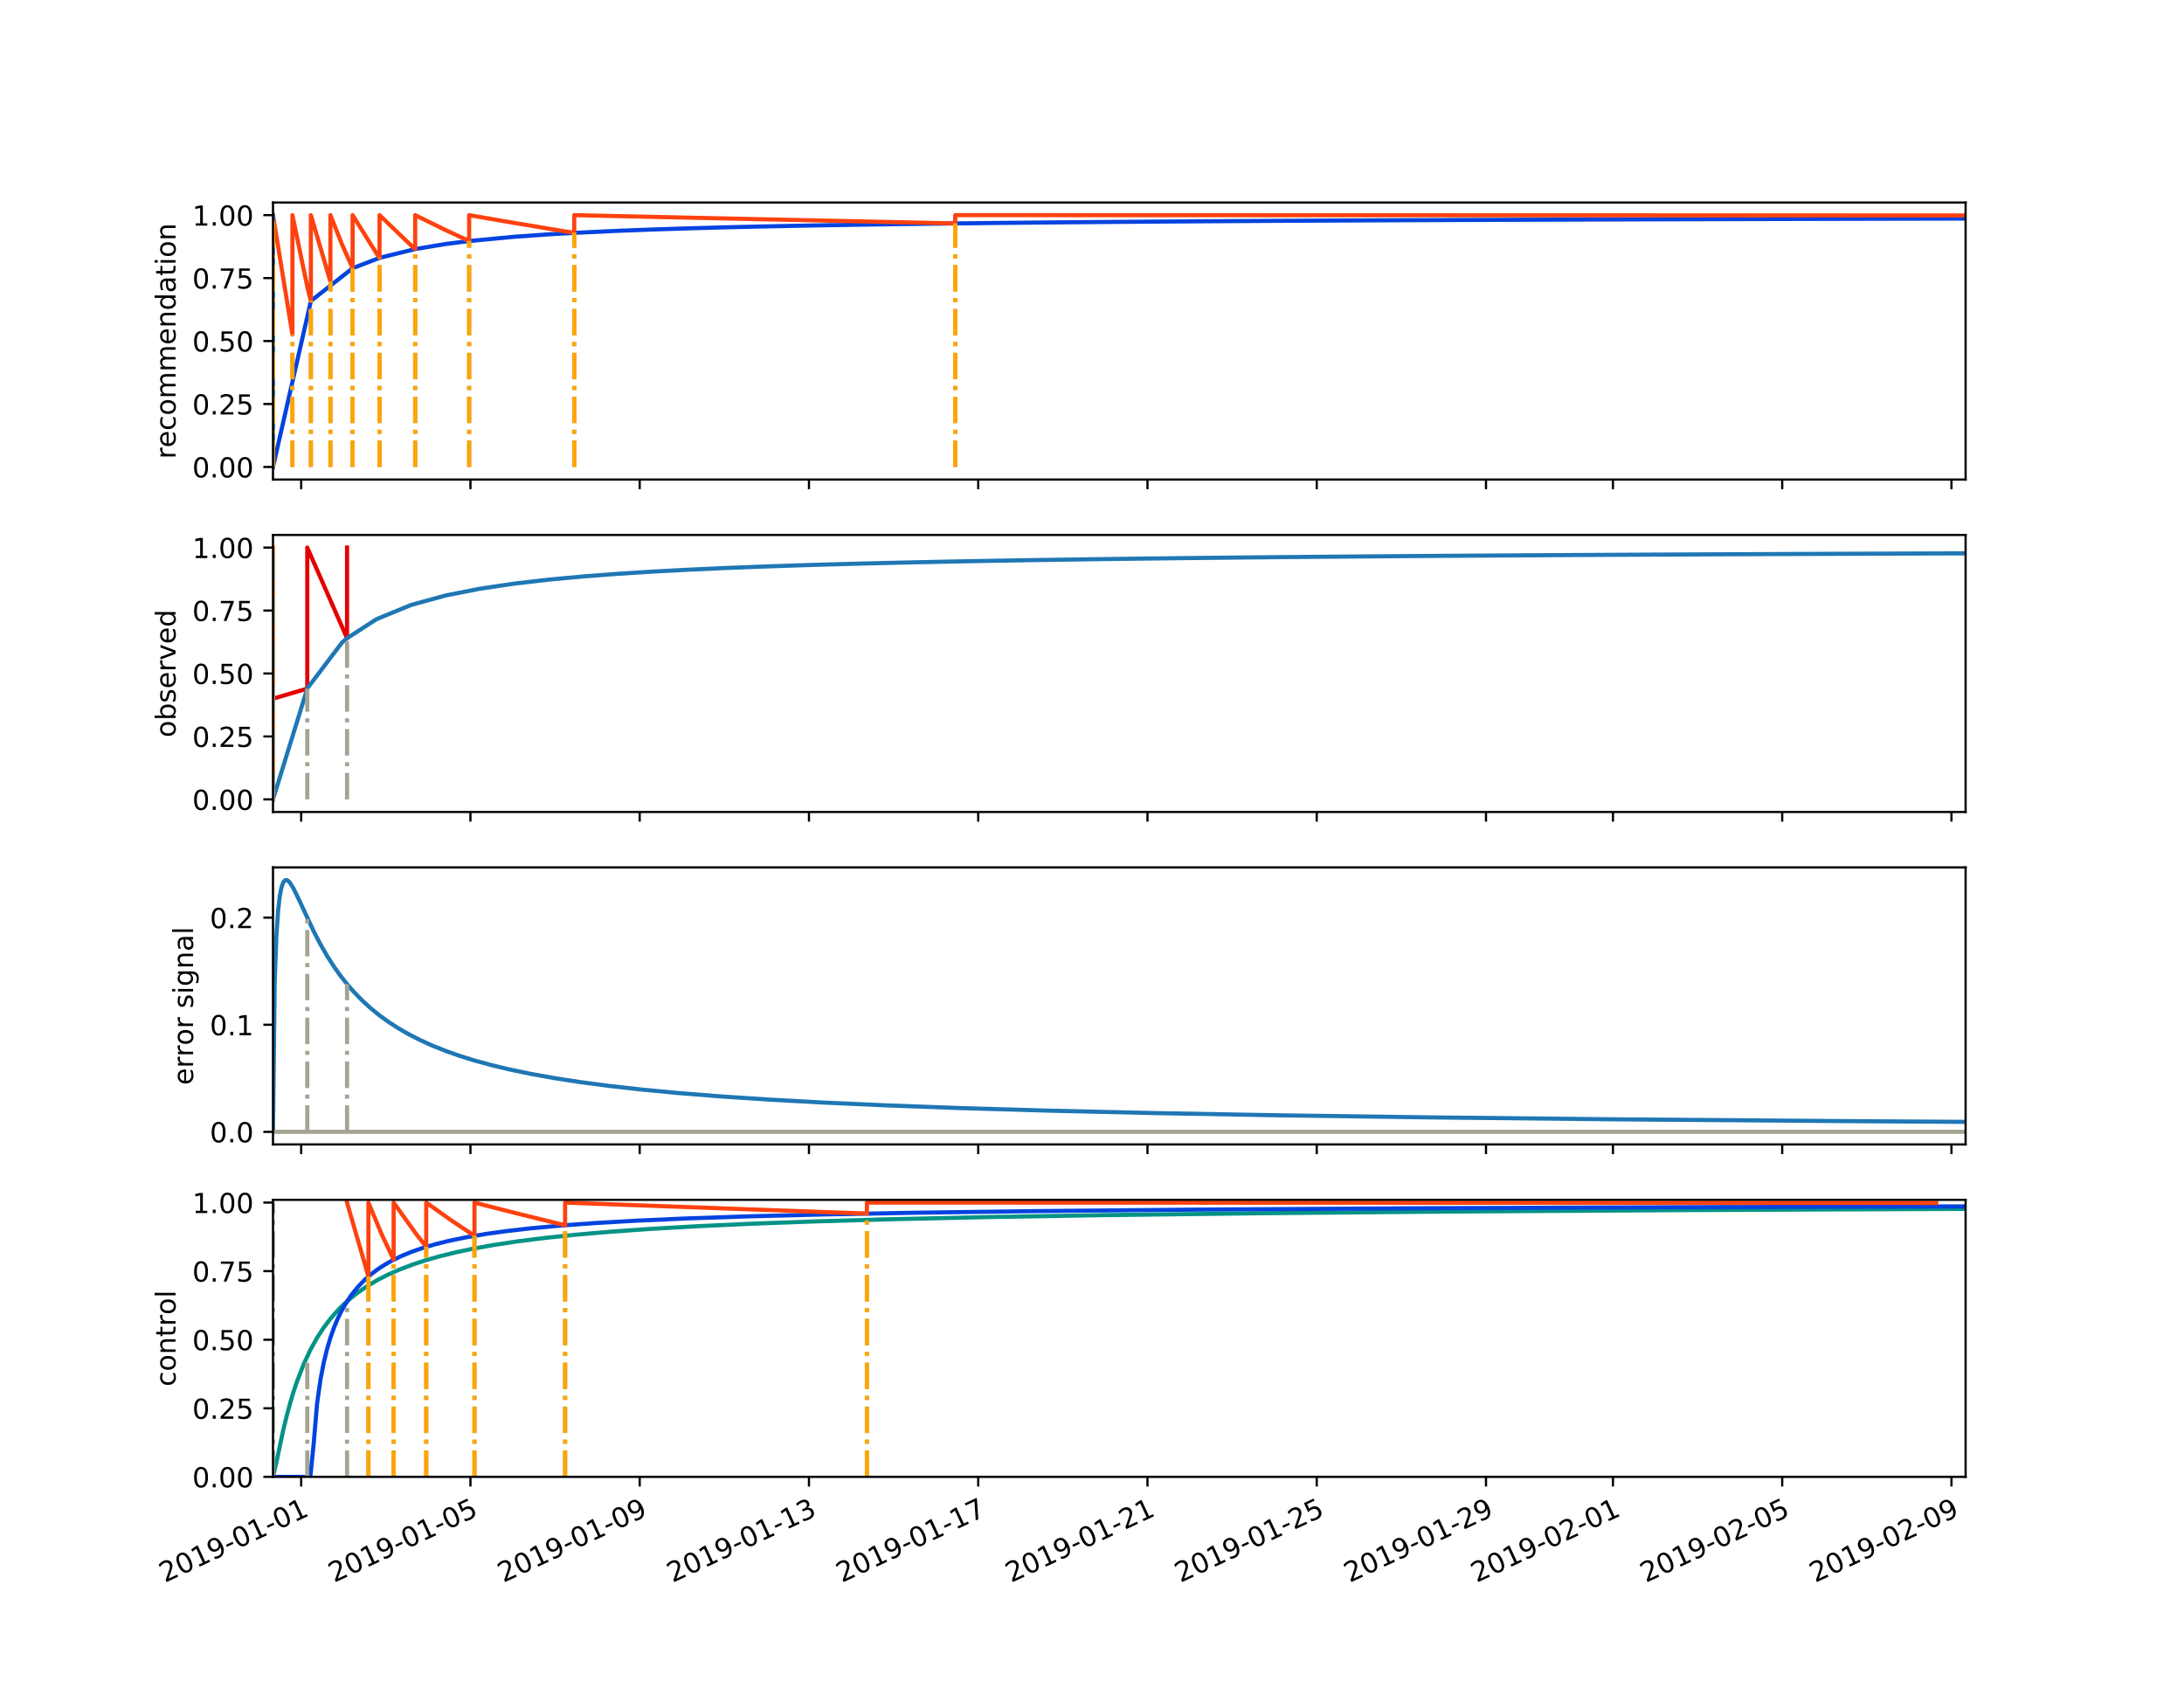 <?xml version="1.0" encoding="utf-8" standalone="no"?>
<!DOCTYPE svg PUBLIC "-//W3C//DTD SVG 1.1//EN"
  "http://www.w3.org/Graphics/SVG/1.1/DTD/svg11.dtd">
<!-- Created with matplotlib (https://matplotlib.org/) -->
<svg height="612pt" version="1.1" viewBox="0 0 792 612" width="792pt" xmlns="http://www.w3.org/2000/svg" xmlns:xlink="http://www.w3.org/1999/xlink">
 <defs>
  <style type="text/css">
*{stroke-linecap:butt;stroke-linejoin:round;}
  </style>
 </defs>
 <g id="figure_1">
  <g id="patch_1">
   <path d="M 0 612 
L 792 612 
L 792 0 
L 0 0 
z
" style="fill:#ffffff;"/>
  </g>
  <g id="axes_1">
   <g id="patch_2">
    <path d="M 99 173.888 
L 712.8 173.888 
L 712.8 73.44 
L 99 73.44 
z
" style="fill:#ffffff;"/>
   </g>
   <g id="matplotlib.axis_1">
    <g id="xtick_1">
     <g id="line2d_1">
      <defs>
       <path d="M 0 0 
L 0 3.5 
" id="m8c21a9558f" style="stroke:#000000;stroke-width:0.8;"/>
      </defs>
      <g>
       <use style="stroke:#000000;stroke-width:0.8;" x="109.219" xlink:href="#m8c21a9558f" y="173.888"/>
      </g>
     </g>
    </g>
    <g id="xtick_2">
     <g id="line2d_2">
      <g>
       <use style="stroke:#000000;stroke-width:0.8;" x="170.599" xlink:href="#m8c21a9558f" y="173.888"/>
      </g>
     </g>
    </g>
    <g id="xtick_3">
     <g id="line2d_3">
      <g>
       <use style="stroke:#000000;stroke-width:0.8;" x="231.979" xlink:href="#m8c21a9558f" y="173.888"/>
      </g>
     </g>
    </g>
    <g id="xtick_4">
     <g id="line2d_4">
      <g>
       <use style="stroke:#000000;stroke-width:0.8;" x="293.359" xlink:href="#m8c21a9558f" y="173.888"/>
      </g>
     </g>
    </g>
    <g id="xtick_5">
     <g id="line2d_5">
      <g>
       <use style="stroke:#000000;stroke-width:0.8;" x="354.739" xlink:href="#m8c21a9558f" y="173.888"/>
      </g>
     </g>
    </g>
    <g id="xtick_6">
     <g id="line2d_6">
      <g>
       <use style="stroke:#000000;stroke-width:0.8;" x="416.119" xlink:href="#m8c21a9558f" y="173.888"/>
      </g>
     </g>
    </g>
    <g id="xtick_7">
     <g id="line2d_7">
      <g>
       <use style="stroke:#000000;stroke-width:0.8;" x="477.499" xlink:href="#m8c21a9558f" y="173.888"/>
      </g>
     </g>
    </g>
    <g id="xtick_8">
     <g id="line2d_8">
      <g>
       <use style="stroke:#000000;stroke-width:0.8;" x="538.879" xlink:href="#m8c21a9558f" y="173.888"/>
      </g>
     </g>
    </g>
    <g id="xtick_9">
     <g id="line2d_9">
      <g>
       <use style="stroke:#000000;stroke-width:0.8;" x="584.914" xlink:href="#m8c21a9558f" y="173.888"/>
      </g>
     </g>
    </g>
    <g id="xtick_10">
     <g id="line2d_10">
      <g>
       <use style="stroke:#000000;stroke-width:0.8;" x="646.294" xlink:href="#m8c21a9558f" y="173.888"/>
      </g>
     </g>
    </g>
    <g id="xtick_11">
     <g id="line2d_11">
      <g>
       <use style="stroke:#000000;stroke-width:0.8;" x="707.674" xlink:href="#m8c21a9558f" y="173.888"/>
      </g>
     </g>
    </g>
   </g>
   <g id="matplotlib.axis_2">
    <g id="ytick_1">
     <g id="line2d_12">
      <defs>
       <path d="M 0 0 
L -3.5 0 
" id="mcac2b9e691" style="stroke:#000000;stroke-width:0.8;"/>
      </defs>
      <g>
       <use style="stroke:#000000;stroke-width:0.8;" x="99" xlink:href="#mcac2b9e691" y="169.322"/>
      </g>
     </g>
     <g id="text_1">
      <!-- 0.00 -->
      <defs>
       <path d="M 31.781 66.406 
Q 24.172 66.406 20.328 58.906 
Q 16.5 51.422 16.5 36.375 
Q 16.5 21.391 20.328 13.891 
Q 24.172 6.391 31.781 6.391 
Q 39.453 6.391 43.281 13.891 
Q 47.125 21.391 47.125 36.375 
Q 47.125 51.422 43.281 58.906 
Q 39.453 66.406 31.781 66.406 
z
M 31.781 74.219 
Q 44.047 74.219 50.516 64.516 
Q 56.984 54.828 56.984 36.375 
Q 56.984 17.969 50.516 8.266 
Q 44.047 -1.422 31.781 -1.422 
Q 19.531 -1.422 13.062 8.266 
Q 6.594 17.969 6.594 36.375 
Q 6.594 54.828 13.062 64.516 
Q 19.531 74.219 31.781 74.219 
z
" id="DejaVuSans-48"/>
       <path d="M 10.688 12.406 
L 21 12.406 
L 21 0 
L 10.688 0 
z
" id="DejaVuSans-46"/>
      </defs>
      <g transform="translate(69.734 173.121)scale(0.1 -0.1)">
       <use xlink:href="#DejaVuSans-48"/>
       <use x="63.623" xlink:href="#DejaVuSans-46"/>
       <use x="95.41" xlink:href="#DejaVuSans-48"/>
       <use x="159.033" xlink:href="#DejaVuSans-48"/>
      </g>
     </g>
    </g>
    <g id="ytick_2">
     <g id="line2d_13">
      <g>
       <use style="stroke:#000000;stroke-width:0.8;" x="99" xlink:href="#mcac2b9e691" y="146.493"/>
      </g>
     </g>
     <g id="text_2">
      <!-- 0.25 -->
      <defs>
       <path d="M 19.188 8.297 
L 53.609 8.297 
L 53.609 0 
L 7.328 0 
L 7.328 8.297 
Q 12.938 14.109 22.625 23.891 
Q 32.328 33.688 34.812 36.531 
Q 39.547 41.844 41.422 45.531 
Q 43.312 49.219 43.312 52.781 
Q 43.312 58.594 39.234 62.25 
Q 35.156 65.922 28.609 65.922 
Q 23.969 65.922 18.812 64.312 
Q 13.672 62.703 7.812 59.422 
L 7.812 69.391 
Q 13.766 71.781 18.938 73 
Q 24.125 74.219 28.422 74.219 
Q 39.75 74.219 46.484 68.547 
Q 53.219 62.891 53.219 53.422 
Q 53.219 48.922 51.531 44.891 
Q 49.859 40.875 45.406 35.406 
Q 44.188 33.984 37.641 27.219 
Q 31.109 20.453 19.188 8.297 
z
" id="DejaVuSans-50"/>
       <path d="M 10.797 72.906 
L 49.516 72.906 
L 49.516 64.594 
L 19.828 64.594 
L 19.828 46.734 
Q 21.969 47.469 24.109 47.828 
Q 26.266 48.188 28.422 48.188 
Q 40.625 48.188 47.75 41.5 
Q 54.891 34.812 54.891 23.391 
Q 54.891 11.625 47.562 5.094 
Q 40.234 -1.422 26.906 -1.422 
Q 22.312 -1.422 17.547 -0.641 
Q 12.797 0.141 7.719 1.703 
L 7.719 11.625 
Q 12.109 9.234 16.797 8.062 
Q 21.484 6.891 26.703 6.891 
Q 35.156 6.891 40.078 11.328 
Q 45.016 15.766 45.016 23.391 
Q 45.016 31 40.078 35.438 
Q 35.156 39.891 26.703 39.891 
Q 22.75 39.891 18.812 39.016 
Q 14.891 38.141 10.797 36.281 
z
" id="DejaVuSans-53"/>
      </defs>
      <g transform="translate(69.734 150.292)scale(0.1 -0.1)">
       <use xlink:href="#DejaVuSans-48"/>
       <use x="63.623" xlink:href="#DejaVuSans-46"/>
       <use x="95.41" xlink:href="#DejaVuSans-50"/>
       <use x="159.033" xlink:href="#DejaVuSans-53"/>
      </g>
     </g>
    </g>
    <g id="ytick_3">
     <g id="line2d_14">
      <g>
       <use style="stroke:#000000;stroke-width:0.8;" x="99" xlink:href="#mcac2b9e691" y="123.664"/>
      </g>
     </g>
     <g id="text_3">
      <!-- 0.50 -->
      <g transform="translate(69.734 127.463)scale(0.1 -0.1)">
       <use xlink:href="#DejaVuSans-48"/>
       <use x="63.623" xlink:href="#DejaVuSans-46"/>
       <use x="95.41" xlink:href="#DejaVuSans-53"/>
       <use x="159.033" xlink:href="#DejaVuSans-48"/>
      </g>
     </g>
    </g>
    <g id="ytick_4">
     <g id="line2d_15">
      <g>
       <use style="stroke:#000000;stroke-width:0.8;" x="99" xlink:href="#mcac2b9e691" y="100.835"/>
      </g>
     </g>
     <g id="text_4">
      <!-- 0.75 -->
      <defs>
       <path d="M 8.203 72.906 
L 55.078 72.906 
L 55.078 68.703 
L 28.609 0 
L 18.312 0 
L 43.219 64.594 
L 8.203 64.594 
z
" id="DejaVuSans-55"/>
      </defs>
      <g transform="translate(69.734 104.634)scale(0.1 -0.1)">
       <use xlink:href="#DejaVuSans-48"/>
       <use x="63.623" xlink:href="#DejaVuSans-46"/>
       <use x="95.41" xlink:href="#DejaVuSans-55"/>
       <use x="159.033" xlink:href="#DejaVuSans-53"/>
      </g>
     </g>
    </g>
    <g id="ytick_5">
     <g id="line2d_16">
      <g>
       <use style="stroke:#000000;stroke-width:0.8;" x="99" xlink:href="#mcac2b9e691" y="78.006"/>
      </g>
     </g>
     <g id="text_5">
      <!-- 1.00 -->
      <defs>
       <path d="M 12.406 8.297 
L 28.516 8.297 
L 28.516 63.922 
L 10.984 60.406 
L 10.984 69.391 
L 28.422 72.906 
L 38.281 72.906 
L 38.281 8.297 
L 54.391 8.297 
L 54.391 0 
L 12.406 0 
z
" id="DejaVuSans-49"/>
      </defs>
      <g transform="translate(69.734 81.805)scale(0.1 -0.1)">
       <use xlink:href="#DejaVuSans-49"/>
       <use x="63.623" xlink:href="#DejaVuSans-46"/>
       <use x="95.41" xlink:href="#DejaVuSans-48"/>
       <use x="159.033" xlink:href="#DejaVuSans-48"/>
      </g>
     </g>
    </g>
    <g id="text_6">
     <!-- recommendation -->
     <defs>
      <path d="M 41.109 46.297 
Q 39.594 47.172 37.812 47.578 
Q 36.031 48 33.891 48 
Q 26.266 48 22.188 43.047 
Q 18.109 38.094 18.109 28.812 
L 18.109 0 
L 9.078 0 
L 9.078 54.688 
L 18.109 54.688 
L 18.109 46.188 
Q 20.953 51.172 25.484 53.578 
Q 30.031 56 36.531 56 
Q 37.453 56 38.578 55.875 
Q 39.703 55.766 41.062 55.516 
z
" id="DejaVuSans-114"/>
      <path d="M 56.203 29.594 
L 56.203 25.203 
L 14.891 25.203 
Q 15.484 15.922 20.484 11.062 
Q 25.484 6.203 34.422 6.203 
Q 39.594 6.203 44.453 7.469 
Q 49.312 8.734 54.109 11.281 
L 54.109 2.781 
Q 49.266 0.734 44.188 -0.344 
Q 39.109 -1.422 33.891 -1.422 
Q 20.797 -1.422 13.156 6.188 
Q 5.516 13.812 5.516 26.812 
Q 5.516 40.234 12.766 48.109 
Q 20.016 56 32.328 56 
Q 43.359 56 49.781 48.891 
Q 56.203 41.797 56.203 29.594 
z
M 47.219 32.234 
Q 47.125 39.594 43.094 43.984 
Q 39.062 48.391 32.422 48.391 
Q 24.906 48.391 20.391 44.141 
Q 15.875 39.891 15.188 32.172 
z
" id="DejaVuSans-101"/>
      <path d="M 48.781 52.594 
L 48.781 44.188 
Q 44.969 46.297 41.141 47.344 
Q 37.312 48.391 33.406 48.391 
Q 24.656 48.391 19.812 42.844 
Q 14.984 37.312 14.984 27.297 
Q 14.984 17.281 19.812 11.734 
Q 24.656 6.203 33.406 6.203 
Q 37.312 6.203 41.141 7.25 
Q 44.969 8.297 48.781 10.406 
L 48.781 2.094 
Q 45.016 0.344 40.984 -0.531 
Q 36.969 -1.422 32.422 -1.422 
Q 20.062 -1.422 12.781 6.344 
Q 5.516 14.109 5.516 27.297 
Q 5.516 40.672 12.859 48.328 
Q 20.219 56 33.016 56 
Q 37.156 56 41.109 55.141 
Q 45.062 54.297 48.781 52.594 
z
" id="DejaVuSans-99"/>
      <path d="M 30.609 48.391 
Q 23.391 48.391 19.188 42.75 
Q 14.984 37.109 14.984 27.297 
Q 14.984 17.484 19.156 11.844 
Q 23.344 6.203 30.609 6.203 
Q 37.797 6.203 41.984 11.859 
Q 46.188 17.531 46.188 27.297 
Q 46.188 37.016 41.984 42.703 
Q 37.797 48.391 30.609 48.391 
z
M 30.609 56 
Q 42.328 56 49.016 48.375 
Q 55.719 40.766 55.719 27.297 
Q 55.719 13.875 49.016 6.219 
Q 42.328 -1.422 30.609 -1.422 
Q 18.844 -1.422 12.172 6.219 
Q 5.516 13.875 5.516 27.297 
Q 5.516 40.766 12.172 48.375 
Q 18.844 56 30.609 56 
z
" id="DejaVuSans-111"/>
      <path d="M 52 44.188 
Q 55.375 50.25 60.062 53.125 
Q 64.75 56 71.094 56 
Q 79.641 56 84.281 50.016 
Q 88.922 44.047 88.922 33.016 
L 88.922 0 
L 79.891 0 
L 79.891 32.719 
Q 79.891 40.578 77.094 44.375 
Q 74.312 48.188 68.609 48.188 
Q 61.625 48.188 57.562 43.547 
Q 53.516 38.922 53.516 30.906 
L 53.516 0 
L 44.484 0 
L 44.484 32.719 
Q 44.484 40.625 41.703 44.406 
Q 38.922 48.188 33.109 48.188 
Q 26.219 48.188 22.156 43.531 
Q 18.109 38.875 18.109 30.906 
L 18.109 0 
L 9.078 0 
L 9.078 54.688 
L 18.109 54.688 
L 18.109 46.188 
Q 21.188 51.219 25.484 53.609 
Q 29.781 56 35.688 56 
Q 41.656 56 45.828 52.969 
Q 50 49.953 52 44.188 
z
" id="DejaVuSans-109"/>
      <path d="M 54.891 33.016 
L 54.891 0 
L 45.906 0 
L 45.906 32.719 
Q 45.906 40.484 42.875 44.328 
Q 39.844 48.188 33.797 48.188 
Q 26.516 48.188 22.312 43.547 
Q 18.109 38.922 18.109 30.906 
L 18.109 0 
L 9.078 0 
L 9.078 54.688 
L 18.109 54.688 
L 18.109 46.188 
Q 21.344 51.125 25.703 53.562 
Q 30.078 56 35.797 56 
Q 45.219 56 50.047 50.172 
Q 54.891 44.344 54.891 33.016 
z
" id="DejaVuSans-110"/>
      <path d="M 45.406 46.391 
L 45.406 75.984 
L 54.391 75.984 
L 54.391 0 
L 45.406 0 
L 45.406 8.203 
Q 42.578 3.328 38.25 0.953 
Q 33.938 -1.422 27.875 -1.422 
Q 17.969 -1.422 11.734 6.484 
Q 5.516 14.406 5.516 27.297 
Q 5.516 40.188 11.734 48.094 
Q 17.969 56 27.875 56 
Q 33.938 56 38.25 53.625 
Q 42.578 51.266 45.406 46.391 
z
M 14.797 27.297 
Q 14.797 17.391 18.875 11.75 
Q 22.953 6.109 30.078 6.109 
Q 37.203 6.109 41.297 11.75 
Q 45.406 17.391 45.406 27.297 
Q 45.406 37.203 41.297 42.844 
Q 37.203 48.484 30.078 48.484 
Q 22.953 48.484 18.875 42.844 
Q 14.797 37.203 14.797 27.297 
z
" id="DejaVuSans-100"/>
      <path d="M 34.281 27.484 
Q 23.391 27.484 19.188 25 
Q 14.984 22.516 14.984 16.5 
Q 14.984 11.719 18.141 8.906 
Q 21.297 6.109 26.703 6.109 
Q 34.188 6.109 38.703 11.406 
Q 43.219 16.703 43.219 25.484 
L 43.219 27.484 
z
M 52.203 31.203 
L 52.203 0 
L 43.219 0 
L 43.219 8.297 
Q 40.141 3.328 35.547 0.953 
Q 30.953 -1.422 24.312 -1.422 
Q 15.922 -1.422 10.953 3.297 
Q 6 8.016 6 15.922 
Q 6 25.141 12.172 29.828 
Q 18.359 34.516 30.609 34.516 
L 43.219 34.516 
L 43.219 35.406 
Q 43.219 41.609 39.141 45 
Q 35.062 48.391 27.688 48.391 
Q 23 48.391 18.547 47.266 
Q 14.109 46.141 10.016 43.891 
L 10.016 52.203 
Q 14.938 54.109 19.578 55.047 
Q 24.219 56 28.609 56 
Q 40.484 56 46.344 49.844 
Q 52.203 43.703 52.203 31.203 
z
" id="DejaVuSans-97"/>
      <path d="M 18.312 70.219 
L 18.312 54.688 
L 36.812 54.688 
L 36.812 47.703 
L 18.312 47.703 
L 18.312 18.016 
Q 18.312 11.328 20.141 9.422 
Q 21.969 7.516 27.594 7.516 
L 36.812 7.516 
L 36.812 0 
L 27.594 0 
Q 17.188 0 13.234 3.875 
Q 9.281 7.766 9.281 18.016 
L 9.281 47.703 
L 2.688 47.703 
L 2.688 54.688 
L 9.281 54.688 
L 9.281 70.219 
z
" id="DejaVuSans-116"/>
      <path d="M 9.422 54.688 
L 18.406 54.688 
L 18.406 0 
L 9.422 0 
z
M 9.422 75.984 
L 18.406 75.984 
L 18.406 64.594 
L 9.422 64.594 
z
" id="DejaVuSans-105"/>
     </defs>
     <g transform="translate(63.655 166.405)rotate(-90)scale(0.1 -0.1)">
      <use xlink:href="#DejaVuSans-114"/>
      <use x="41.082" xlink:href="#DejaVuSans-101"/>
      <use x="102.605" xlink:href="#DejaVuSans-99"/>
      <use x="157.586" xlink:href="#DejaVuSans-111"/>
      <use x="218.768" xlink:href="#DejaVuSans-109"/>
      <use x="316.18" xlink:href="#DejaVuSans-109"/>
      <use x="413.592" xlink:href="#DejaVuSans-101"/>
      <use x="475.115" xlink:href="#DejaVuSans-110"/>
      <use x="538.494" xlink:href="#DejaVuSans-100"/>
      <use x="601.971" xlink:href="#DejaVuSans-97"/>
      <use x="663.25" xlink:href="#DejaVuSans-116"/>
      <use x="702.459" xlink:href="#DejaVuSans-105"/>
      <use x="730.242" xlink:href="#DejaVuSans-111"/>
      <use x="791.424" xlink:href="#DejaVuSans-110"/>
     </g>
    </g>
   </g>
   <g id="line2d_17">
    <path clip-path="url(#p2479f2dc5d)" d="M 99 169.322 
L 112.737 109.123 
L 127.869 97.261 
L 137.636 93.49 
L 150.566 90.31 
L 161.633 88.473 
L 170.134 87.397 
L 186.686 85.831 
L 199.212 84.955 
L 208.24 84.436 
L 224.265 83.684 
L 236.792 83.208 
L 249.318 82.806 
L 261.845 82.462 
L 274.371 82.164 
L 286.898 81.903 
L 299.424 81.673 
L 311.951 81.468 
L 324.478 81.286 
L 337.004 81.121 
L 346.407 81.008 
L 362.057 80.837 
L 374.584 80.714 
L 387.11 80.601 
L 399.637 80.497 
L 412.163 80.401 
L 424.69 80.312 
L 437.216 80.229 
L 449.743 80.152 
L 462.269 80.081 
L 474.796 80.014 
L 487.322 79.951 
L 499.849 79.892 
L 512.376 79.836 
L 524.902 79.784 
L 537.429 79.734 
L 549.955 79.688 
L 562.482 79.643 
L 575.008 79.601 
L 587.535 79.561 
L 600.061 79.523 
L 612.588 79.487 
L 625.114 79.453 
L 637.641 79.42 
L 650.167 79.388 
L 662.694 79.358 
L 675.22 79.329 
L 687.747 79.302 
L 700.273 79.275 
L 712.8 79.25 
" style="fill:none;stroke:#0343df;stroke-linecap:square;stroke-width:1.5;"/>
   </g>
   <g id="line2d_18">
    <path clip-path="url(#p2479f2dc5d)" d="M 98.998 78.006 
L 99 78.006 
L 99 78.006 
L 106.041 121.286 
L 106.043 78.006 
L 111.527 104.412 
L 112.736 109.117 
L 112.737 78.006 
L 119.824 102.121 
L 119.826 78.006 
L 124.053 88.693 
L 127.867 97.258 
L 127.869 78.006 
L 136.58 91.95 
L 137.634 93.488 
L 137.636 78.006 
L 149.106 89.008 
L 150.565 90.308 
L 150.566 78.006 
L 161.633 83.442 
L 170.132 87.396 
L 170.134 78.006 
L 174.159 78.707 
L 186.686 80.857 
L 199.212 82.955 
L 208.238 84.436 
L 208.24 78.006 
L 211.739 78.083 
L 224.265 78.359 
L 236.792 78.634 
L 249.318 78.909 
L 261.845 79.183 
L 274.371 79.455 
L 286.898 79.727 
L 299.424 79.998 
L 311.951 80.269 
L 324.478 80.538 
L 337.004 80.807 
L 346.406 81.008 
L 346.407 78.006 
L 349.531 78.007 
L 362.057 78.01 
L 374.584 78.014 
L 387.11 78.018 
L 399.637 78.022 
L 412.163 78.025 
L 424.69 78.029 
L 437.216 78.033 
L 449.743 78.037 
L 462.269 78.04 
L 474.796 78.044 
L 487.322 78.048 
L 499.849 78.051 
L 512.376 78.055 
L 524.902 78.059 
L 537.429 78.063 
L 549.955 78.066 
L 562.482 78.07 
L 575.008 78.074 
L 587.535 78.078 
L 600.061 78.081 
L 612.588 78.085 
L 625.114 78.089 
L 637.641 78.092 
L 650.167 78.096 
L 662.694 78.1 
L 675.22 78.104 
L 687.747 78.107 
L 700.273 78.111 
L 712.8 78.115 
" style="fill:none;stroke:#fe420f;stroke-linecap:square;stroke-width:1.5;"/>
   </g>
   <g id="line2d_19">
    <path clip-path="url(#p2479f2dc5d)" d="M 99 169.322 
L 99 78.006 
" style="fill:none;stroke:#1f77b4;stroke-linecap:square;stroke-width:1.5;"/>
   </g>
   <g id="line2d_20">
    <path clip-path="url(#p2479f2dc5d)" d="M 99 169.322 
L 99 78.006 
" style="fill:none;stroke:#a5a391;stroke-dasharray:9.6,2.4,1.5,2.4;stroke-dashoffset:0;stroke-width:1.5;"/>
   </g>
   <g id="line2d_21">
    <path clip-path="url(#p2479f2dc5d)" d="M 106.043 169.322 
L 106.043 121.293 
" style="fill:none;stroke:#a5a391;stroke-dasharray:9.6,2.4,1.5,2.4;stroke-dashoffset:0;stroke-width:1.5;"/>
   </g>
   <g id="line2d_22">
    <path clip-path="url(#p2479f2dc5d)" d="M 112.737 169.322 
L 112.737 109.123 
" style="fill:none;stroke:#a5a391;stroke-dasharray:9.6,2.4,1.5,2.4;stroke-dashoffset:0;stroke-width:1.5;"/>
   </g>
   <g id="line2d_23">
    <path clip-path="url(#p2479f2dc5d)" d="M 119.826 169.322 
L 119.826 102.125 
" style="fill:none;stroke:#a5a391;stroke-dasharray:9.6,2.4,1.5,2.4;stroke-dashoffset:0;stroke-width:1.5;"/>
   </g>
   <g id="line2d_24">
    <path clip-path="url(#p2479f2dc5d)" d="M 127.869 169.322 
L 127.869 97.261 
" style="fill:none;stroke:#a5a391;stroke-dasharray:9.6,2.4,1.5,2.4;stroke-dashoffset:0;stroke-width:1.5;"/>
   </g>
   <g id="line2d_25">
    <path clip-path="url(#p2479f2dc5d)" d="M 137.636 169.322 
L 137.636 93.49 
" style="fill:none;stroke:#a5a391;stroke-dasharray:9.6,2.4,1.5,2.4;stroke-dashoffset:0;stroke-width:1.5;"/>
   </g>
   <g id="line2d_26">
    <path clip-path="url(#p2479f2dc5d)" d="M 150.566 169.322 
L 150.566 90.31 
" style="fill:none;stroke:#a5a391;stroke-dasharray:9.6,2.4,1.5,2.4;stroke-dashoffset:0;stroke-width:1.5;"/>
   </g>
   <g id="line2d_27">
    <path clip-path="url(#p2479f2dc5d)" d="M 170.134 169.322 
L 170.134 87.397 
" style="fill:none;stroke:#a5a391;stroke-dasharray:9.6,2.4,1.5,2.4;stroke-dashoffset:0;stroke-width:1.5;"/>
   </g>
   <g id="line2d_28">
    <path clip-path="url(#p2479f2dc5d)" d="M 208.24 169.322 
L 208.24 84.436 
" style="fill:none;stroke:#a5a391;stroke-dasharray:9.6,2.4,1.5,2.4;stroke-dashoffset:0;stroke-width:1.5;"/>
   </g>
   <g id="line2d_29">
    <path clip-path="url(#p2479f2dc5d)" d="M 346.407 169.322 
L 346.407 81.008 
" style="fill:none;stroke:#a5a391;stroke-dasharray:9.6,2.4,1.5,2.4;stroke-dashoffset:0;stroke-width:1.5;"/>
   </g>
   <g id="line2d_30">
    <path clip-path="url(#p2479f2dc5d)" d="M 99 169.322 
L 99 78.006 
" style="fill:none;stroke:#ffa500;stroke-dasharray:9.6,2.4,1.5,2.4;stroke-dashoffset:0;stroke-width:1.5;"/>
   </g>
   <g id="line2d_31">
    <path clip-path="url(#p2479f2dc5d)" d="M 106.043 169.322 
L 106.043 121.293 
" style="fill:none;stroke:#ffa500;stroke-dasharray:9.6,2.4,1.5,2.4;stroke-dashoffset:0;stroke-width:1.5;"/>
   </g>
   <g id="line2d_32">
    <path clip-path="url(#p2479f2dc5d)" d="M 112.737 169.322 
L 112.737 109.123 
" style="fill:none;stroke:#ffa500;stroke-dasharray:9.6,2.4,1.5,2.4;stroke-dashoffset:0;stroke-width:1.5;"/>
   </g>
   <g id="line2d_33">
    <path clip-path="url(#p2479f2dc5d)" d="M 119.826 169.322 
L 119.826 102.125 
" style="fill:none;stroke:#ffa500;stroke-dasharray:9.6,2.4,1.5,2.4;stroke-dashoffset:0;stroke-width:1.5;"/>
   </g>
   <g id="line2d_34">
    <path clip-path="url(#p2479f2dc5d)" d="M 127.869 169.322 
L 127.869 97.261 
" style="fill:none;stroke:#ffa500;stroke-dasharray:9.6,2.4,1.5,2.4;stroke-dashoffset:0;stroke-width:1.5;"/>
   </g>
   <g id="line2d_35">
    <path clip-path="url(#p2479f2dc5d)" d="M 137.636 169.322 
L 137.636 93.49 
" style="fill:none;stroke:#ffa500;stroke-dasharray:9.6,2.4,1.5,2.4;stroke-dashoffset:0;stroke-width:1.5;"/>
   </g>
   <g id="line2d_36">
    <path clip-path="url(#p2479f2dc5d)" d="M 150.566 169.322 
L 150.566 90.31 
" style="fill:none;stroke:#ffa500;stroke-dasharray:9.6,2.4,1.5,2.4;stroke-dashoffset:0;stroke-width:1.5;"/>
   </g>
   <g id="line2d_37">
    <path clip-path="url(#p2479f2dc5d)" d="M 170.134 169.322 
L 170.134 87.397 
" style="fill:none;stroke:#ffa500;stroke-dasharray:9.6,2.4,1.5,2.4;stroke-dashoffset:0;stroke-width:1.5;"/>
   </g>
   <g id="line2d_38">
    <path clip-path="url(#p2479f2dc5d)" d="M 208.24 169.322 
L 208.24 84.436 
" style="fill:none;stroke:#ffa500;stroke-dasharray:9.6,2.4,1.5,2.4;stroke-dashoffset:0;stroke-width:1.5;"/>
   </g>
   <g id="line2d_39">
    <path clip-path="url(#p2479f2dc5d)" d="M 346.407 169.322 
L 346.407 81.008 
" style="fill:none;stroke:#ffa500;stroke-dasharray:9.6,2.4,1.5,2.4;stroke-dashoffset:0;stroke-width:1.5;"/>
   </g>
   <g id="patch_3">
    <path d="M 99 173.888 
L 99 73.44 
" style="fill:none;stroke:#000000;stroke-linecap:square;stroke-linejoin:miter;stroke-width:0.8;"/>
   </g>
   <g id="patch_4">
    <path d="M 712.8 173.888 
L 712.8 73.44 
" style="fill:none;stroke:#000000;stroke-linecap:square;stroke-linejoin:miter;stroke-width:0.8;"/>
   </g>
   <g id="patch_5">
    <path d="M 99 173.888 
L 712.8 173.888 
" style="fill:none;stroke:#000000;stroke-linecap:square;stroke-linejoin:miter;stroke-width:0.8;"/>
   </g>
   <g id="patch_6">
    <path d="M 99 73.44 
L 712.8 73.44 
" style="fill:none;stroke:#000000;stroke-linecap:square;stroke-linejoin:miter;stroke-width:0.8;"/>
   </g>
  </g>
  <g id="axes_2">
   <g id="patch_7">
    <path d="M 99 294.425 
L 712.8 294.425 
L 712.8 193.977 
L 99 193.977 
z
" style="fill:#ffffff;"/>
   </g>
   <g id="matplotlib.axis_3">
    <g id="xtick_12">
     <g id="line2d_40">
      <g>
       <use style="stroke:#000000;stroke-width:0.8;" x="109.219" xlink:href="#m8c21a9558f" y="294.425"/>
      </g>
     </g>
    </g>
    <g id="xtick_13">
     <g id="line2d_41">
      <g>
       <use style="stroke:#000000;stroke-width:0.8;" x="170.599" xlink:href="#m8c21a9558f" y="294.425"/>
      </g>
     </g>
    </g>
    <g id="xtick_14">
     <g id="line2d_42">
      <g>
       <use style="stroke:#000000;stroke-width:0.8;" x="231.979" xlink:href="#m8c21a9558f" y="294.425"/>
      </g>
     </g>
    </g>
    <g id="xtick_15">
     <g id="line2d_43">
      <g>
       <use style="stroke:#000000;stroke-width:0.8;" x="293.359" xlink:href="#m8c21a9558f" y="294.425"/>
      </g>
     </g>
    </g>
    <g id="xtick_16">
     <g id="line2d_44">
      <g>
       <use style="stroke:#000000;stroke-width:0.8;" x="354.739" xlink:href="#m8c21a9558f" y="294.425"/>
      </g>
     </g>
    </g>
    <g id="xtick_17">
     <g id="line2d_45">
      <g>
       <use style="stroke:#000000;stroke-width:0.8;" x="416.119" xlink:href="#m8c21a9558f" y="294.425"/>
      </g>
     </g>
    </g>
    <g id="xtick_18">
     <g id="line2d_46">
      <g>
       <use style="stroke:#000000;stroke-width:0.8;" x="477.499" xlink:href="#m8c21a9558f" y="294.425"/>
      </g>
     </g>
    </g>
    <g id="xtick_19">
     <g id="line2d_47">
      <g>
       <use style="stroke:#000000;stroke-width:0.8;" x="538.879" xlink:href="#m8c21a9558f" y="294.425"/>
      </g>
     </g>
    </g>
    <g id="xtick_20">
     <g id="line2d_48">
      <g>
       <use style="stroke:#000000;stroke-width:0.8;" x="584.914" xlink:href="#m8c21a9558f" y="294.425"/>
      </g>
     </g>
    </g>
    <g id="xtick_21">
     <g id="line2d_49">
      <g>
       <use style="stroke:#000000;stroke-width:0.8;" x="646.294" xlink:href="#m8c21a9558f" y="294.425"/>
      </g>
     </g>
    </g>
    <g id="xtick_22">
     <g id="line2d_50">
      <g>
       <use style="stroke:#000000;stroke-width:0.8;" x="707.674" xlink:href="#m8c21a9558f" y="294.425"/>
      </g>
     </g>
    </g>
   </g>
   <g id="matplotlib.axis_4">
    <g id="ytick_6">
     <g id="line2d_51">
      <g>
       <use style="stroke:#000000;stroke-width:0.8;" x="99" xlink:href="#mcac2b9e691" y="289.859"/>
      </g>
     </g>
     <g id="text_7">
      <!-- 0.00 -->
      <g transform="translate(69.734 293.659)scale(0.1 -0.1)">
       <use xlink:href="#DejaVuSans-48"/>
       <use x="63.623" xlink:href="#DejaVuSans-46"/>
       <use x="95.41" xlink:href="#DejaVuSans-48"/>
       <use x="159.033" xlink:href="#DejaVuSans-48"/>
      </g>
     </g>
    </g>
    <g id="ytick_7">
     <g id="line2d_52">
      <g>
       <use style="stroke:#000000;stroke-width:0.8;" x="99" xlink:href="#mcac2b9e691" y="267.03"/>
      </g>
     </g>
     <g id="text_8">
      <!-- 0.25 -->
      <g transform="translate(69.734 270.83)scale(0.1 -0.1)">
       <use xlink:href="#DejaVuSans-48"/>
       <use x="63.623" xlink:href="#DejaVuSans-46"/>
       <use x="95.41" xlink:href="#DejaVuSans-50"/>
       <use x="159.033" xlink:href="#DejaVuSans-53"/>
      </g>
     </g>
    </g>
    <g id="ytick_8">
     <g id="line2d_53">
      <g>
       <use style="stroke:#000000;stroke-width:0.8;" x="99" xlink:href="#mcac2b9e691" y="244.201"/>
      </g>
     </g>
     <g id="text_9">
      <!-- 0.50 -->
      <g transform="translate(69.734 248.001)scale(0.1 -0.1)">
       <use xlink:href="#DejaVuSans-48"/>
       <use x="63.623" xlink:href="#DejaVuSans-46"/>
       <use x="95.41" xlink:href="#DejaVuSans-53"/>
       <use x="159.033" xlink:href="#DejaVuSans-48"/>
      </g>
     </g>
    </g>
    <g id="ytick_9">
     <g id="line2d_54">
      <g>
       <use style="stroke:#000000;stroke-width:0.8;" x="99" xlink:href="#mcac2b9e691" y="221.372"/>
      </g>
     </g>
     <g id="text_10">
      <!-- 0.75 -->
      <g transform="translate(69.734 225.171)scale(0.1 -0.1)">
       <use xlink:href="#DejaVuSans-48"/>
       <use x="63.623" xlink:href="#DejaVuSans-46"/>
       <use x="95.41" xlink:href="#DejaVuSans-55"/>
       <use x="159.033" xlink:href="#DejaVuSans-53"/>
      </g>
     </g>
    </g>
    <g id="ytick_10">
     <g id="line2d_55">
      <g>
       <use style="stroke:#000000;stroke-width:0.8;" x="99" xlink:href="#mcac2b9e691" y="198.543"/>
      </g>
     </g>
     <g id="text_11">
      <!-- 1.00 -->
      <g transform="translate(69.734 202.342)scale(0.1 -0.1)">
       <use xlink:href="#DejaVuSans-49"/>
       <use x="63.623" xlink:href="#DejaVuSans-46"/>
       <use x="95.41" xlink:href="#DejaVuSans-48"/>
       <use x="159.033" xlink:href="#DejaVuSans-48"/>
      </g>
     </g>
    </g>
    <g id="text_12">
     <!-- observed -->
     <defs>
      <path d="M 48.688 27.297 
Q 48.688 37.203 44.609 42.844 
Q 40.531 48.484 33.406 48.484 
Q 26.266 48.484 22.188 42.844 
Q 18.109 37.203 18.109 27.297 
Q 18.109 17.391 22.188 11.75 
Q 26.266 6.109 33.406 6.109 
Q 40.531 6.109 44.609 11.75 
Q 48.688 17.391 48.688 27.297 
z
M 18.109 46.391 
Q 20.953 51.266 25.266 53.625 
Q 29.594 56 35.594 56 
Q 45.562 56 51.781 48.094 
Q 58.016 40.188 58.016 27.297 
Q 58.016 14.406 51.781 6.484 
Q 45.562 -1.422 35.594 -1.422 
Q 29.594 -1.422 25.266 0.953 
Q 20.953 3.328 18.109 8.203 
L 18.109 0 
L 9.078 0 
L 9.078 75.984 
L 18.109 75.984 
z
" id="DejaVuSans-98"/>
      <path d="M 44.281 53.078 
L 44.281 44.578 
Q 40.484 46.531 36.375 47.5 
Q 32.281 48.484 27.875 48.484 
Q 21.188 48.484 17.844 46.438 
Q 14.5 44.391 14.5 40.281 
Q 14.5 37.156 16.891 35.375 
Q 19.281 33.594 26.516 31.984 
L 29.594 31.297 
Q 39.156 29.25 43.188 25.516 
Q 47.219 21.781 47.219 15.094 
Q 47.219 7.469 41.188 3.016 
Q 35.156 -1.422 24.609 -1.422 
Q 20.219 -1.422 15.453 -0.562 
Q 10.688 0.297 5.422 2 
L 5.422 11.281 
Q 10.406 8.688 15.234 7.391 
Q 20.062 6.109 24.812 6.109 
Q 31.156 6.109 34.562 8.281 
Q 37.984 10.453 37.984 14.406 
Q 37.984 18.062 35.516 20.016 
Q 33.062 21.969 24.703 23.781 
L 21.578 24.516 
Q 13.234 26.266 9.516 29.906 
Q 5.812 33.547 5.812 39.891 
Q 5.812 47.609 11.281 51.797 
Q 16.75 56 26.812 56 
Q 31.781 56 36.172 55.266 
Q 40.578 54.547 44.281 53.078 
z
" id="DejaVuSans-115"/>
      <path d="M 2.984 54.688 
L 12.5 54.688 
L 29.594 8.797 
L 46.688 54.688 
L 56.203 54.688 
L 35.688 0 
L 23.484 0 
z
" id="DejaVuSans-118"/>
     </defs>
     <g transform="translate(63.655 267.382)rotate(-90)scale(0.1 -0.1)">
      <use xlink:href="#DejaVuSans-111"/>
      <use x="61.182" xlink:href="#DejaVuSans-98"/>
      <use x="124.658" xlink:href="#DejaVuSans-115"/>
      <use x="176.758" xlink:href="#DejaVuSans-101"/>
      <use x="238.281" xlink:href="#DejaVuSans-114"/>
      <use x="279.395" xlink:href="#DejaVuSans-118"/>
      <use x="338.574" xlink:href="#DejaVuSans-101"/>
      <use x="400.098" xlink:href="#DejaVuSans-100"/>
     </g>
    </g>
   </g>
   <g id="line2d_56">
    <path clip-path="url(#pef6305e940)" d="M 99 253.333 
L 111.429 249.68 
L 111.429 198.543 
L 125.854 231.417 
L 125.854 198.543 
" style="fill:none;stroke:#e50000;stroke-linecap:square;stroke-width:1.5;"/>
   </g>
   <g id="line2d_57">
    <path clip-path="url(#pef6305e940)" d="M 99 289.859 
L 111.429 249.68 
L 111.527 249.492 
L 124.053 232.959 
L 125.854 231.417 
L 136.58 224.482 
L 149.106 219.347 
L 161.633 215.906 
L 174.159 213.441 
L 186.686 211.588 
L 199.212 210.145 
L 211.739 208.989 
L 224.265 208.043 
L 236.792 207.254 
L 249.318 206.585 
L 261.845 206.012 
L 274.371 205.516 
L 286.898 205.081 
L 299.424 204.697 
L 311.951 204.356 
L 324.478 204.05 
L 337.004 203.775 
L 349.531 203.527 
L 362.057 203.3 
L 374.584 203.094 
L 387.11 202.905 
L 399.637 202.73 
L 412.163 202.569 
L 424.69 202.421 
L 437.216 202.282 
L 449.743 202.153 
L 462.269 202.033 
L 474.796 201.921 
L 487.322 201.815 
L 499.849 201.716 
L 512.376 201.623 
L 524.902 201.535 
L 537.429 201.452 
L 549.955 201.373 
L 562.482 201.299 
L 575.008 201.228 
L 587.535 201.161 
L 600.061 201.098 
L 612.588 201.037 
L 625.114 200.979 
L 637.641 200.924 
L 650.167 200.871 
L 662.694 200.82 
L 675.22 200.772 
L 687.747 200.725 
L 700.273 200.681 
L 712.8 200.638 
" style="fill:none;stroke:#1f77b4;stroke-linecap:square;stroke-width:1.5;"/>
   </g>
   <g id="line2d_58">
    <path clip-path="url(#pef6305e940)" d="M 99 289.859 
L 99 198.543 
" style="fill:none;stroke:#ff7f0e;stroke-linecap:square;stroke-width:1.5;"/>
   </g>
   <g id="line2d_59">
    <path clip-path="url(#pef6305e940)" d="M 99 289.859 
L 99 198.543 
" style="fill:none;stroke:#a5a391;stroke-dasharray:9.6,2.4,1.5,2.4;stroke-dashoffset:0;stroke-width:1.5;"/>
   </g>
   <g id="line2d_60">
    <path clip-path="url(#pef6305e940)" d="M 111.429 289.859 
L 111.429 249.68 
" style="fill:none;stroke:#a5a391;stroke-dasharray:9.6,2.4,1.5,2.4;stroke-dashoffset:0;stroke-width:1.5;"/>
   </g>
   <g id="line2d_61">
    <path clip-path="url(#pef6305e940)" d="M 125.854 289.859 
L 125.854 231.417 
" style="fill:none;stroke:#a5a391;stroke-dasharray:9.6,2.4,1.5,2.4;stroke-dashoffset:0;stroke-width:1.5;"/>
   </g>
   <g id="patch_8">
    <path d="M 99 294.425 
L 99 193.977 
" style="fill:none;stroke:#000000;stroke-linecap:square;stroke-linejoin:miter;stroke-width:0.8;"/>
   </g>
   <g id="patch_9">
    <path d="M 712.8 294.425 
L 712.8 193.977 
" style="fill:none;stroke:#000000;stroke-linecap:square;stroke-linejoin:miter;stroke-width:0.8;"/>
   </g>
   <g id="patch_10">
    <path d="M 99 294.425 
L 712.8 294.425 
" style="fill:none;stroke:#000000;stroke-linecap:square;stroke-linejoin:miter;stroke-width:0.8;"/>
   </g>
   <g id="patch_11">
    <path d="M 99 193.977 
L 712.8 193.977 
" style="fill:none;stroke:#000000;stroke-linecap:square;stroke-linejoin:miter;stroke-width:0.8;"/>
   </g>
  </g>
  <g id="axes_3">
   <g id="patch_12">
    <path d="M 99 414.963 
L 712.8 414.963 
L 712.8 314.515 
L 99 314.515 
z
" style="fill:#ffffff;"/>
   </g>
   <g id="matplotlib.axis_5">
    <g id="xtick_23">
     <g id="line2d_62">
      <g>
       <use style="stroke:#000000;stroke-width:0.8;" x="109.219" xlink:href="#m8c21a9558f" y="414.963"/>
      </g>
     </g>
    </g>
    <g id="xtick_24">
     <g id="line2d_63">
      <g>
       <use style="stroke:#000000;stroke-width:0.8;" x="170.599" xlink:href="#m8c21a9558f" y="414.963"/>
      </g>
     </g>
    </g>
    <g id="xtick_25">
     <g id="line2d_64">
      <g>
       <use style="stroke:#000000;stroke-width:0.8;" x="231.979" xlink:href="#m8c21a9558f" y="414.963"/>
      </g>
     </g>
    </g>
    <g id="xtick_26">
     <g id="line2d_65">
      <g>
       <use style="stroke:#000000;stroke-width:0.8;" x="293.359" xlink:href="#m8c21a9558f" y="414.963"/>
      </g>
     </g>
    </g>
    <g id="xtick_27">
     <g id="line2d_66">
      <g>
       <use style="stroke:#000000;stroke-width:0.8;" x="354.739" xlink:href="#m8c21a9558f" y="414.963"/>
      </g>
     </g>
    </g>
    <g id="xtick_28">
     <g id="line2d_67">
      <g>
       <use style="stroke:#000000;stroke-width:0.8;" x="416.119" xlink:href="#m8c21a9558f" y="414.963"/>
      </g>
     </g>
    </g>
    <g id="xtick_29">
     <g id="line2d_68">
      <g>
       <use style="stroke:#000000;stroke-width:0.8;" x="477.499" xlink:href="#m8c21a9558f" y="414.963"/>
      </g>
     </g>
    </g>
    <g id="xtick_30">
     <g id="line2d_69">
      <g>
       <use style="stroke:#000000;stroke-width:0.8;" x="538.879" xlink:href="#m8c21a9558f" y="414.963"/>
      </g>
     </g>
    </g>
    <g id="xtick_31">
     <g id="line2d_70">
      <g>
       <use style="stroke:#000000;stroke-width:0.8;" x="584.914" xlink:href="#m8c21a9558f" y="414.963"/>
      </g>
     </g>
    </g>
    <g id="xtick_32">
     <g id="line2d_71">
      <g>
       <use style="stroke:#000000;stroke-width:0.8;" x="646.294" xlink:href="#m8c21a9558f" y="414.963"/>
      </g>
     </g>
    </g>
    <g id="xtick_33">
     <g id="line2d_72">
      <g>
       <use style="stroke:#000000;stroke-width:0.8;" x="707.674" xlink:href="#m8c21a9558f" y="414.963"/>
      </g>
     </g>
    </g>
   </g>
   <g id="matplotlib.axis_6">
    <g id="ytick_11">
     <g id="line2d_73">
      <g>
       <use style="stroke:#000000;stroke-width:0.8;" x="99" xlink:href="#mcac2b9e691" y="410.397"/>
      </g>
     </g>
     <g id="text_13">
      <!-- 0.0 -->
      <g transform="translate(76.097 414.196)scale(0.1 -0.1)">
       <use xlink:href="#DejaVuSans-48"/>
       <use x="63.623" xlink:href="#DejaVuSans-46"/>
       <use x="95.41" xlink:href="#DejaVuSans-48"/>
      </g>
     </g>
    </g>
    <g id="ytick_12">
     <g id="line2d_74">
      <g>
       <use style="stroke:#000000;stroke-width:0.8;" x="99" xlink:href="#mcac2b9e691" y="371.564"/>
      </g>
     </g>
     <g id="text_14">
      <!-- 0.1 -->
      <g transform="translate(76.097 375.363)scale(0.1 -0.1)">
       <use xlink:href="#DejaVuSans-48"/>
       <use x="63.623" xlink:href="#DejaVuSans-46"/>
       <use x="95.41" xlink:href="#DejaVuSans-49"/>
      </g>
     </g>
    </g>
    <g id="ytick_13">
     <g id="line2d_75">
      <g>
       <use style="stroke:#000000;stroke-width:0.8;" x="99" xlink:href="#mcac2b9e691" y="332.731"/>
      </g>
     </g>
     <g id="text_15">
      <!-- 0.2 -->
      <g transform="translate(76.097 336.53)scale(0.1 -0.1)">
       <use xlink:href="#DejaVuSans-48"/>
       <use x="63.623" xlink:href="#DejaVuSans-46"/>
       <use x="95.41" xlink:href="#DejaVuSans-50"/>
      </g>
     </g>
    </g>
    <g id="text_16">
     <!-- error signal -->
     <defs>
      <path id="DejaVuSans-32"/>
      <path d="M 45.406 27.984 
Q 45.406 37.75 41.375 43.109 
Q 37.359 48.484 30.078 48.484 
Q 22.859 48.484 18.828 43.109 
Q 14.797 37.75 14.797 27.984 
Q 14.797 18.266 18.828 12.891 
Q 22.859 7.516 30.078 7.516 
Q 37.359 7.516 41.375 12.891 
Q 45.406 18.266 45.406 27.984 
z
M 54.391 6.781 
Q 54.391 -7.172 48.188 -13.984 
Q 42 -20.797 29.203 -20.797 
Q 24.469 -20.797 20.266 -20.094 
Q 16.062 -19.391 12.109 -17.922 
L 12.109 -9.188 
Q 16.062 -11.328 19.922 -12.344 
Q 23.781 -13.375 27.781 -13.375 
Q 36.625 -13.375 41.016 -8.766 
Q 45.406 -4.156 45.406 5.172 
L 45.406 9.625 
Q 42.625 4.781 38.281 2.391 
Q 33.938 0 27.875 0 
Q 17.828 0 11.672 7.656 
Q 5.516 15.328 5.516 27.984 
Q 5.516 40.672 11.672 48.328 
Q 17.828 56 27.875 56 
Q 33.938 56 38.281 53.609 
Q 42.625 51.219 45.406 46.391 
L 45.406 54.688 
L 54.391 54.688 
z
" id="DejaVuSans-103"/>
      <path d="M 9.422 75.984 
L 18.406 75.984 
L 18.406 0 
L 9.422 0 
z
" id="DejaVuSans-108"/>
     </defs>
     <g transform="translate(70.017 393.418)rotate(-90)scale(0.1 -0.1)">
      <use xlink:href="#DejaVuSans-101"/>
      <use x="61.523" xlink:href="#DejaVuSans-114"/>
      <use x="102.621" xlink:href="#DejaVuSans-114"/>
      <use x="143.703" xlink:href="#DejaVuSans-111"/>
      <use x="204.885" xlink:href="#DejaVuSans-114"/>
      <use x="245.998" xlink:href="#DejaVuSans-32"/>
      <use x="277.785" xlink:href="#DejaVuSans-115"/>
      <use x="329.885" xlink:href="#DejaVuSans-105"/>
      <use x="357.668" xlink:href="#DejaVuSans-103"/>
      <use x="421.145" xlink:href="#DejaVuSans-110"/>
      <use x="484.523" xlink:href="#DejaVuSans-97"/>
      <use x="545.803" xlink:href="#DejaVuSans-108"/>
     </g>
    </g>
   </g>
   <g id="line2d_76">
    <path clip-path="url(#pdf74b9ecc9)" d="M 99 410.397 
L 99.614 355.933 
L 100.229 339.423 
L 100.843 330.325 
L 101.458 324.945 
L 102.072 321.771 
L 102.686 320.017 
L 103.301 319.218 
L 103.915 319.081 
L 104.53 319.409 
L 105.144 320.068 
L 106.373 322.026 
L 108.216 325.775 
L 113.746 337.679 
L 116.204 342.402 
L 118.661 346.668 
L 121.119 350.502 
L 123.577 353.946 
L 126.034 357.047 
L 128.492 359.845 
L 131.564 362.975 
L 134.636 365.756 
L 137.708 368.238 
L 140.78 370.466 
L 144.467 372.855 
L 148.153 374.979 
L 152.454 377.176 
L 156.755 379.121 
L 161.67 381.084 
L 166.586 382.818 
L 172.115 384.541 
L 178.259 386.221 
L 185.018 387.835 
L 192.391 389.367 
L 200.993 390.912 
L 210.209 392.335 
L 220.654 393.716 
L 232.328 395.03 
L 245.845 396.315 
L 261.205 397.537 
L 278.409 398.676 
L 298.07 399.755 
L 321.418 400.803 
L 348.452 401.785 
L 380.402 402.715 
L 418.495 403.591 
L 463.962 404.406 
L 519.259 405.168 
L 587.459 405.877 
L 672.863 406.533 
L 712.8 406.779 
L 712.8 406.779 
" style="fill:none;stroke:#1f77b4;stroke-linecap:square;stroke-width:1.5;"/>
   </g>
   <g id="line2d_77">
    <path clip-path="url(#pdf74b9ecc9)" d="M 99 410.397 
L 712.8 410.397 
" style="fill:none;stroke:#a5a391;stroke-linecap:square;stroke-width:1.5;"/>
   </g>
   <g id="line2d_78">
    <path clip-path="url(#pdf74b9ecc9)" d="M 99 410.397 
L 99 410.397 
" style="fill:none;stroke:#a5a391;stroke-dasharray:9.6,2.4,1.5,2.4;stroke-dashoffset:0;stroke-width:1.5;"/>
   </g>
   <g id="line2d_79">
    <path clip-path="url(#pdf74b9ecc9)" d="M 111.429 410.397 
L 111.429 332.832 
" style="fill:none;stroke:#a5a391;stroke-dasharray:9.6,2.4,1.5,2.4;stroke-dashoffset:0;stroke-width:1.5;"/>
   </g>
   <g id="line2d_80">
    <path clip-path="url(#pdf74b9ecc9)" d="M 125.854 410.397 
L 125.854 356.83 
" style="fill:none;stroke:#a5a391;stroke-dasharray:9.6,2.4,1.5,2.4;stroke-dashoffset:0;stroke-width:1.5;"/>
   </g>
   <g id="patch_13">
    <path d="M 99 414.963 
L 99 314.515 
" style="fill:none;stroke:#000000;stroke-linecap:square;stroke-linejoin:miter;stroke-width:0.8;"/>
   </g>
   <g id="patch_14">
    <path d="M 712.8 414.963 
L 712.8 314.515 
" style="fill:none;stroke:#000000;stroke-linecap:square;stroke-linejoin:miter;stroke-width:0.8;"/>
   </g>
   <g id="patch_15">
    <path d="M 99 414.963 
L 712.8 414.963 
" style="fill:none;stroke:#000000;stroke-linecap:square;stroke-linejoin:miter;stroke-width:0.8;"/>
   </g>
   <g id="patch_16">
    <path d="M 99 314.515 
L 712.8 314.515 
" style="fill:none;stroke:#000000;stroke-linecap:square;stroke-linejoin:miter;stroke-width:0.8;"/>
   </g>
  </g>
  <g id="axes_4">
   <g id="patch_17">
    <path d="M 99 535.5 
L 712.8 535.5 
L 712.8 435.052 
L 99 435.052 
z
" style="fill:#ffffff;"/>
   </g>
   <g id="matplotlib.axis_7">
    <g id="xtick_34">
     <g id="line2d_81">
      <g>
       <use style="stroke:#000000;stroke-width:0.8;" x="109.219" xlink:href="#m8c21a9558f" y="535.5"/>
      </g>
     </g>
     <g id="text_17">
      <!-- 2019-01-01 -->
      <defs>
       <path d="M 10.984 1.516 
L 10.984 10.5 
Q 14.703 8.734 18.5 7.812 
Q 22.312 6.891 25.984 6.891 
Q 35.75 6.891 40.891 13.453 
Q 46.047 20.016 46.781 33.406 
Q 43.953 29.203 39.594 26.953 
Q 35.25 24.703 29.984 24.703 
Q 19.047 24.703 12.672 31.312 
Q 6.297 37.938 6.297 49.422 
Q 6.297 60.641 12.938 67.422 
Q 19.578 74.219 30.609 74.219 
Q 43.266 74.219 49.922 64.516 
Q 56.594 54.828 56.594 36.375 
Q 56.594 19.141 48.406 8.859 
Q 40.234 -1.422 26.422 -1.422 
Q 22.703 -1.422 18.891 -0.688 
Q 15.094 0.047 10.984 1.516 
z
M 30.609 32.422 
Q 37.25 32.422 41.125 36.953 
Q 45.016 41.5 45.016 49.422 
Q 45.016 57.281 41.125 61.844 
Q 37.25 66.406 30.609 66.406 
Q 23.969 66.406 20.094 61.844 
Q 16.219 57.281 16.219 49.422 
Q 16.219 41.5 20.094 36.953 
Q 23.969 32.422 30.609 32.422 
z
" id="DejaVuSans-57"/>
       <path d="M 4.891 31.391 
L 31.203 31.391 
L 31.203 23.391 
L 4.891 23.391 
z
" id="DejaVuSans-45"/>
      </defs>
      <g transform="translate(59.76 573.947)rotate(-25)scale(0.1 -0.1)">
       <use xlink:href="#DejaVuSans-50"/>
       <use x="63.623" xlink:href="#DejaVuSans-48"/>
       <use x="127.246" xlink:href="#DejaVuSans-49"/>
       <use x="190.869" xlink:href="#DejaVuSans-57"/>
       <use x="254.492" xlink:href="#DejaVuSans-45"/>
       <use x="290.576" xlink:href="#DejaVuSans-48"/>
       <use x="354.199" xlink:href="#DejaVuSans-49"/>
       <use x="417.822" xlink:href="#DejaVuSans-45"/>
       <use x="453.906" xlink:href="#DejaVuSans-48"/>
       <use x="517.529" xlink:href="#DejaVuSans-49"/>
      </g>
     </g>
    </g>
    <g id="xtick_35">
     <g id="line2d_82">
      <g>
       <use style="stroke:#000000;stroke-width:0.8;" x="170.599" xlink:href="#m8c21a9558f" y="535.5"/>
      </g>
     </g>
     <g id="text_18">
      <!-- 2019-01-05 -->
      <g transform="translate(121.14 573.947)rotate(-25)scale(0.1 -0.1)">
       <use xlink:href="#DejaVuSans-50"/>
       <use x="63.623" xlink:href="#DejaVuSans-48"/>
       <use x="127.246" xlink:href="#DejaVuSans-49"/>
       <use x="190.869" xlink:href="#DejaVuSans-57"/>
       <use x="254.492" xlink:href="#DejaVuSans-45"/>
       <use x="290.576" xlink:href="#DejaVuSans-48"/>
       <use x="354.199" xlink:href="#DejaVuSans-49"/>
       <use x="417.822" xlink:href="#DejaVuSans-45"/>
       <use x="453.906" xlink:href="#DejaVuSans-48"/>
       <use x="517.529" xlink:href="#DejaVuSans-53"/>
      </g>
     </g>
    </g>
    <g id="xtick_36">
     <g id="line2d_83">
      <g>
       <use style="stroke:#000000;stroke-width:0.8;" x="231.979" xlink:href="#m8c21a9558f" y="535.5"/>
      </g>
     </g>
     <g id="text_19">
      <!-- 2019-01-09 -->
      <g transform="translate(182.52 573.947)rotate(-25)scale(0.1 -0.1)">
       <use xlink:href="#DejaVuSans-50"/>
       <use x="63.623" xlink:href="#DejaVuSans-48"/>
       <use x="127.246" xlink:href="#DejaVuSans-49"/>
       <use x="190.869" xlink:href="#DejaVuSans-57"/>
       <use x="254.492" xlink:href="#DejaVuSans-45"/>
       <use x="290.576" xlink:href="#DejaVuSans-48"/>
       <use x="354.199" xlink:href="#DejaVuSans-49"/>
       <use x="417.822" xlink:href="#DejaVuSans-45"/>
       <use x="453.906" xlink:href="#DejaVuSans-48"/>
       <use x="517.529" xlink:href="#DejaVuSans-57"/>
      </g>
     </g>
    </g>
    <g id="xtick_37">
     <g id="line2d_84">
      <g>
       <use style="stroke:#000000;stroke-width:0.8;" x="293.359" xlink:href="#m8c21a9558f" y="535.5"/>
      </g>
     </g>
     <g id="text_20">
      <!-- 2019-01-13 -->
      <defs>
       <path d="M 40.578 39.312 
Q 47.656 37.797 51.625 33 
Q 55.609 28.219 55.609 21.188 
Q 55.609 10.406 48.188 4.484 
Q 40.766 -1.422 27.094 -1.422 
Q 22.516 -1.422 17.656 -0.516 
Q 12.797 0.391 7.625 2.203 
L 7.625 11.719 
Q 11.719 9.328 16.594 8.109 
Q 21.484 6.891 26.812 6.891 
Q 36.078 6.891 40.938 10.547 
Q 45.797 14.203 45.797 21.188 
Q 45.797 27.641 41.281 31.266 
Q 36.766 34.906 28.719 34.906 
L 20.219 34.906 
L 20.219 43.016 
L 29.109 43.016 
Q 36.375 43.016 40.234 45.922 
Q 44.094 48.828 44.094 54.297 
Q 44.094 59.906 40.109 62.906 
Q 36.141 65.922 28.719 65.922 
Q 24.656 65.922 20.016 65.031 
Q 15.375 64.156 9.812 62.312 
L 9.812 71.094 
Q 15.438 72.656 20.344 73.438 
Q 25.25 74.219 29.594 74.219 
Q 40.828 74.219 47.359 69.109 
Q 53.906 64.016 53.906 55.328 
Q 53.906 49.266 50.438 45.094 
Q 46.969 40.922 40.578 39.312 
z
" id="DejaVuSans-51"/>
      </defs>
      <g transform="translate(243.9 573.947)rotate(-25)scale(0.1 -0.1)">
       <use xlink:href="#DejaVuSans-50"/>
       <use x="63.623" xlink:href="#DejaVuSans-48"/>
       <use x="127.246" xlink:href="#DejaVuSans-49"/>
       <use x="190.869" xlink:href="#DejaVuSans-57"/>
       <use x="254.492" xlink:href="#DejaVuSans-45"/>
       <use x="290.576" xlink:href="#DejaVuSans-48"/>
       <use x="354.199" xlink:href="#DejaVuSans-49"/>
       <use x="417.822" xlink:href="#DejaVuSans-45"/>
       <use x="453.906" xlink:href="#DejaVuSans-49"/>
       <use x="517.529" xlink:href="#DejaVuSans-51"/>
      </g>
     </g>
    </g>
    <g id="xtick_38">
     <g id="line2d_85">
      <g>
       <use style="stroke:#000000;stroke-width:0.8;" x="354.739" xlink:href="#m8c21a9558f" y="535.5"/>
      </g>
     </g>
     <g id="text_21">
      <!-- 2019-01-17 -->
      <g transform="translate(305.28 573.947)rotate(-25)scale(0.1 -0.1)">
       <use xlink:href="#DejaVuSans-50"/>
       <use x="63.623" xlink:href="#DejaVuSans-48"/>
       <use x="127.246" xlink:href="#DejaVuSans-49"/>
       <use x="190.869" xlink:href="#DejaVuSans-57"/>
       <use x="254.492" xlink:href="#DejaVuSans-45"/>
       <use x="290.576" xlink:href="#DejaVuSans-48"/>
       <use x="354.199" xlink:href="#DejaVuSans-49"/>
       <use x="417.822" xlink:href="#DejaVuSans-45"/>
       <use x="453.906" xlink:href="#DejaVuSans-49"/>
       <use x="517.529" xlink:href="#DejaVuSans-55"/>
      </g>
     </g>
    </g>
    <g id="xtick_39">
     <g id="line2d_86">
      <g>
       <use style="stroke:#000000;stroke-width:0.8;" x="416.119" xlink:href="#m8c21a9558f" y="535.5"/>
      </g>
     </g>
     <g id="text_22">
      <!-- 2019-01-21 -->
      <g transform="translate(366.66 573.947)rotate(-25)scale(0.1 -0.1)">
       <use xlink:href="#DejaVuSans-50"/>
       <use x="63.623" xlink:href="#DejaVuSans-48"/>
       <use x="127.246" xlink:href="#DejaVuSans-49"/>
       <use x="190.869" xlink:href="#DejaVuSans-57"/>
       <use x="254.492" xlink:href="#DejaVuSans-45"/>
       <use x="290.576" xlink:href="#DejaVuSans-48"/>
       <use x="354.199" xlink:href="#DejaVuSans-49"/>
       <use x="417.822" xlink:href="#DejaVuSans-45"/>
       <use x="453.906" xlink:href="#DejaVuSans-50"/>
       <use x="517.529" xlink:href="#DejaVuSans-49"/>
      </g>
     </g>
    </g>
    <g id="xtick_40">
     <g id="line2d_87">
      <g>
       <use style="stroke:#000000;stroke-width:0.8;" x="477.499" xlink:href="#m8c21a9558f" y="535.5"/>
      </g>
     </g>
     <g id="text_23">
      <!-- 2019-01-25 -->
      <g transform="translate(428.04 573.947)rotate(-25)scale(0.1 -0.1)">
       <use xlink:href="#DejaVuSans-50"/>
       <use x="63.623" xlink:href="#DejaVuSans-48"/>
       <use x="127.246" xlink:href="#DejaVuSans-49"/>
       <use x="190.869" xlink:href="#DejaVuSans-57"/>
       <use x="254.492" xlink:href="#DejaVuSans-45"/>
       <use x="290.576" xlink:href="#DejaVuSans-48"/>
       <use x="354.199" xlink:href="#DejaVuSans-49"/>
       <use x="417.822" xlink:href="#DejaVuSans-45"/>
       <use x="453.906" xlink:href="#DejaVuSans-50"/>
       <use x="517.529" xlink:href="#DejaVuSans-53"/>
      </g>
     </g>
    </g>
    <g id="xtick_41">
     <g id="line2d_88">
      <g>
       <use style="stroke:#000000;stroke-width:0.8;" x="538.879" xlink:href="#m8c21a9558f" y="535.5"/>
      </g>
     </g>
     <g id="text_24">
      <!-- 2019-01-29 -->
      <g transform="translate(489.42 573.947)rotate(-25)scale(0.1 -0.1)">
       <use xlink:href="#DejaVuSans-50"/>
       <use x="63.623" xlink:href="#DejaVuSans-48"/>
       <use x="127.246" xlink:href="#DejaVuSans-49"/>
       <use x="190.869" xlink:href="#DejaVuSans-57"/>
       <use x="254.492" xlink:href="#DejaVuSans-45"/>
       <use x="290.576" xlink:href="#DejaVuSans-48"/>
       <use x="354.199" xlink:href="#DejaVuSans-49"/>
       <use x="417.822" xlink:href="#DejaVuSans-45"/>
       <use x="453.906" xlink:href="#DejaVuSans-50"/>
       <use x="517.529" xlink:href="#DejaVuSans-57"/>
      </g>
     </g>
    </g>
    <g id="xtick_42">
     <g id="line2d_89">
      <g>
       <use style="stroke:#000000;stroke-width:0.8;" x="584.914" xlink:href="#m8c21a9558f" y="535.5"/>
      </g>
     </g>
     <g id="text_25">
      <!-- 2019-02-01 -->
      <g transform="translate(535.455 573.947)rotate(-25)scale(0.1 -0.1)">
       <use xlink:href="#DejaVuSans-50"/>
       <use x="63.623" xlink:href="#DejaVuSans-48"/>
       <use x="127.246" xlink:href="#DejaVuSans-49"/>
       <use x="190.869" xlink:href="#DejaVuSans-57"/>
       <use x="254.492" xlink:href="#DejaVuSans-45"/>
       <use x="290.576" xlink:href="#DejaVuSans-48"/>
       <use x="354.199" xlink:href="#DejaVuSans-50"/>
       <use x="417.822" xlink:href="#DejaVuSans-45"/>
       <use x="453.906" xlink:href="#DejaVuSans-48"/>
       <use x="517.529" xlink:href="#DejaVuSans-49"/>
      </g>
     </g>
    </g>
    <g id="xtick_43">
     <g id="line2d_90">
      <g>
       <use style="stroke:#000000;stroke-width:0.8;" x="646.294" xlink:href="#m8c21a9558f" y="535.5"/>
      </g>
     </g>
     <g id="text_26">
      <!-- 2019-02-05 -->
      <g transform="translate(596.835 573.947)rotate(-25)scale(0.1 -0.1)">
       <use xlink:href="#DejaVuSans-50"/>
       <use x="63.623" xlink:href="#DejaVuSans-48"/>
       <use x="127.246" xlink:href="#DejaVuSans-49"/>
       <use x="190.869" xlink:href="#DejaVuSans-57"/>
       <use x="254.492" xlink:href="#DejaVuSans-45"/>
       <use x="290.576" xlink:href="#DejaVuSans-48"/>
       <use x="354.199" xlink:href="#DejaVuSans-50"/>
       <use x="417.822" xlink:href="#DejaVuSans-45"/>
       <use x="453.906" xlink:href="#DejaVuSans-48"/>
       <use x="517.529" xlink:href="#DejaVuSans-53"/>
      </g>
     </g>
    </g>
    <g id="xtick_44">
     <g id="line2d_91">
      <g>
       <use style="stroke:#000000;stroke-width:0.8;" x="707.674" xlink:href="#m8c21a9558f" y="535.5"/>
      </g>
     </g>
     <g id="text_27">
      <!-- 2019-02-09 -->
      <g transform="translate(658.215 573.947)rotate(-25)scale(0.1 -0.1)">
       <use xlink:href="#DejaVuSans-50"/>
       <use x="63.623" xlink:href="#DejaVuSans-48"/>
       <use x="127.246" xlink:href="#DejaVuSans-49"/>
       <use x="190.869" xlink:href="#DejaVuSans-57"/>
       <use x="254.492" xlink:href="#DejaVuSans-45"/>
       <use x="290.576" xlink:href="#DejaVuSans-48"/>
       <use x="354.199" xlink:href="#DejaVuSans-50"/>
       <use x="417.822" xlink:href="#DejaVuSans-45"/>
       <use x="453.906" xlink:href="#DejaVuSans-48"/>
       <use x="517.529" xlink:href="#DejaVuSans-57"/>
      </g>
     </g>
    </g>
   </g>
   <g id="matplotlib.axis_8">
    <g id="ytick_14">
     <g id="line2d_92">
      <g>
       <use style="stroke:#000000;stroke-width:0.8;" x="99" xlink:href="#mcac2b9e691" y="535.5"/>
      </g>
     </g>
     <g id="text_28">
      <!-- 0.00 -->
      <g transform="translate(69.734 539.299)scale(0.1 -0.1)">
       <use xlink:href="#DejaVuSans-48"/>
       <use x="63.623" xlink:href="#DejaVuSans-46"/>
       <use x="95.41" xlink:href="#DejaVuSans-48"/>
       <use x="159.033" xlink:href="#DejaVuSans-48"/>
      </g>
     </g>
    </g>
    <g id="ytick_15">
     <g id="line2d_93">
      <g>
       <use style="stroke:#000000;stroke-width:0.8;" x="99" xlink:href="#mcac2b9e691" y="510.637"/>
      </g>
     </g>
     <g id="text_29">
      <!-- 0.25 -->
      <g transform="translate(69.734 514.436)scale(0.1 -0.1)">
       <use xlink:href="#DejaVuSans-48"/>
       <use x="63.623" xlink:href="#DejaVuSans-46"/>
       <use x="95.41" xlink:href="#DejaVuSans-50"/>
       <use x="159.033" xlink:href="#DejaVuSans-53"/>
      </g>
     </g>
    </g>
    <g id="ytick_16">
     <g id="line2d_94">
      <g>
       <use style="stroke:#000000;stroke-width:0.8;" x="99" xlink:href="#mcac2b9e691" y="485.773"/>
      </g>
     </g>
     <g id="text_30">
      <!-- 0.50 -->
      <g transform="translate(69.734 489.573)scale(0.1 -0.1)">
       <use xlink:href="#DejaVuSans-48"/>
       <use x="63.623" xlink:href="#DejaVuSans-46"/>
       <use x="95.41" xlink:href="#DejaVuSans-53"/>
       <use x="159.033" xlink:href="#DejaVuSans-48"/>
      </g>
     </g>
    </g>
    <g id="ytick_17">
     <g id="line2d_95">
      <g>
       <use style="stroke:#000000;stroke-width:0.8;" x="99" xlink:href="#mcac2b9e691" y="460.91"/>
      </g>
     </g>
     <g id="text_31">
      <!-- 0.75 -->
      <g transform="translate(69.734 464.709)scale(0.1 -0.1)">
       <use xlink:href="#DejaVuSans-48"/>
       <use x="63.623" xlink:href="#DejaVuSans-46"/>
       <use x="95.41" xlink:href="#DejaVuSans-55"/>
       <use x="159.033" xlink:href="#DejaVuSans-53"/>
      </g>
     </g>
    </g>
    <g id="ytick_18">
     <g id="line2d_96">
      <g>
       <use style="stroke:#000000;stroke-width:0.8;" x="99" xlink:href="#mcac2b9e691" y="436.047"/>
      </g>
     </g>
     <g id="text_32">
      <!-- 1.00 -->
      <g transform="translate(69.734 439.846)scale(0.1 -0.1)">
       <use xlink:href="#DejaVuSans-49"/>
       <use x="63.623" xlink:href="#DejaVuSans-46"/>
       <use x="95.41" xlink:href="#DejaVuSans-48"/>
       <use x="159.033" xlink:href="#DejaVuSans-48"/>
      </g>
     </g>
    </g>
    <g id="text_33">
     <!-- control -->
     <g transform="translate(63.655 502.716)rotate(-90)scale(0.1 -0.1)">
      <use xlink:href="#DejaVuSans-99"/>
      <use x="54.98" xlink:href="#DejaVuSans-111"/>
      <use x="116.162" xlink:href="#DejaVuSans-110"/>
      <use x="179.541" xlink:href="#DejaVuSans-116"/>
      <use x="218.75" xlink:href="#DejaVuSans-114"/>
      <use x="259.832" xlink:href="#DejaVuSans-111"/>
      <use x="321.014" xlink:href="#DejaVuSans-108"/>
     </g>
    </g>
   </g>
   <g id="line2d_97">
    <path clip-path="url(#p52a8ddc955)" d="M 99 535.5 
L 100.23 530.235 
L 102.69 518.674 
L 103.92 513.588 
L 105.15 509.006 
L 106.38 504.885 
L 107.61 501.173 
L 110.071 494.78 
L 112.531 489.492 
L 114.991 485.057 
L 117.451 481.29 
L 119.911 478.054 
L 122.371 475.245 
L 124.831 472.785 
L 127.291 470.613 
L 129.752 468.682 
L 133.442 466.157 
L 137.132 463.993 
L 140.822 462.119 
L 144.512 460.479 
L 149.432 458.588 
L 154.353 456.968 
L 159.273 455.565 
L 165.423 454.055 
L 171.574 452.762 
L 178.954 451.436 
L 187.564 450.131 
L 197.405 448.887 
L 208.475 447.727 
L 220.776 446.661 
L 235.537 445.613 
L 252.758 444.625 
L 272.438 443.719 
L 295.81 442.864 
L 324.101 442.054 
L 358.543 441.295 
L 401.595 440.579 
L 455.717 439.915 
L 524.601 439.307 
L 613.165 438.76 
L 712.8 438.328 
L 712.8 438.328 
" style="fill:none;stroke:#029386;stroke-linecap:square;stroke-width:1.5;"/>
   </g>
   <g id="line2d_98">
    <path clip-path="url(#p52a8ddc955)" d="M 99 535.5 
L 112.531 535.5 
L 113.761 523.423 
L 114.991 508.839 
L 116.221 500.208 
L 117.451 493.872 
L 118.681 488.874 
L 119.911 484.773 
L 121.141 481.323 
L 122.371 478.365 
L 123.601 475.793 
L 124.831 473.533 
L 127.291 469.734 
L 129.752 466.656 
L 132.212 464.107 
L 134.672 461.957 
L 137.132 460.119 
L 139.592 458.528 
L 142.052 457.136 
L 145.742 455.348 
L 149.432 453.841 
L 153.123 452.554 
L 158.043 451.104 
L 162.963 449.888 
L 169.113 448.621 
L 176.494 447.377 
L 183.874 446.358 
L 192.485 445.378 
L 203.555 444.363 
L 215.856 443.467 
L 230.616 442.617 
L 249.067 441.795 
L 271.208 441.044 
L 298.27 440.356 
L 332.711 439.714 
L 376.994 439.124 
L 434.806 438.591 
L 512.3 438.111 
L 619.315 437.684 
L 712.8 437.434 
L 712.8 437.434 
" style="fill:none;stroke:#0343df;stroke-linecap:square;stroke-width:1.5;"/>
   </g>
   <g id="line2d_99">
    <path clip-path="url(#p52a8ddc955)" d="M 125.854 436.047 
L 125.934 436.371 
L 133.606 462.84 
L 133.607 436.047 
L 138.461 447.657 
L 142.744 456.772 
L 142.746 436.047 
L 150.987 447.527 
L 154.571 452.096 
L 154.573 436.047 
L 163.514 442.4 
L 172.058 448.092 
L 172.059 436.047 
L 176.04 437.079 
L 188.567 440.256 
L 201.094 443.331 
L 204.928 444.252 
L 204.93 436.047 
L 213.62 436.369 
L 226.147 436.832 
L 238.673 437.292 
L 251.2 437.751 
L 263.726 438.207 
L 276.253 438.661 
L 288.779 439.113 
L 301.306 439.563 
L 313.832 440.011 
L 314.368 440.03 
L 314.369 436.047 
L 326.359 436.051 
L 338.885 436.055 
L 351.412 436.059 
L 363.938 436.063 
L 376.465 436.067 
L 388.992 436.071 
L 401.518 436.075 
L 414.045 436.079 
L 426.571 436.083 
L 439.098 436.087 
L 451.624 436.091 
L 464.151 436.095 
L 476.677 436.099 
L 489.204 436.103 
L 501.73 436.107 
L 514.257 436.111 
L 526.783 436.116 
L 539.31 436.12 
L 551.836 436.124 
L 564.363 436.128 
L 576.889 436.132 
L 589.416 436.136 
L 601.943 436.14 
L 614.469 436.144 
L 626.996 436.148 
L 639.522 436.152 
L 652.049 436.156 
L 664.575 436.16 
L 677.102 436.164 
L 689.628 436.168 
L 702.155 436.172 
" style="fill:none;stroke:#fe420f;stroke-linecap:square;stroke-width:1.5;"/>
   </g>
   <g id="line2d_100">
    <path clip-path="url(#p52a8ddc955)" d="M 99 535.5 
L 99 436.047 
" style="fill:none;stroke:#a5a391;stroke-dasharray:9.6,2.4,1.5,2.4;stroke-dashoffset:0;stroke-width:1.5;"/>
   </g>
   <g id="line2d_101">
    <path clip-path="url(#p52a8ddc955)" d="M 111.429 535.5 
L 111.429 491.741 
" style="fill:none;stroke:#a5a391;stroke-dasharray:9.6,2.4,1.5,2.4;stroke-dashoffset:0;stroke-width:1.5;"/>
   </g>
   <g id="line2d_102">
    <path clip-path="url(#p52a8ddc955)" d="M 125.854 535.5 
L 125.854 471.85 
" style="fill:none;stroke:#a5a391;stroke-dasharray:9.6,2.4,1.5,2.4;stroke-dashoffset:0;stroke-width:1.5;"/>
   </g>
   <g id="line2d_103">
    <path clip-path="url(#p52a8ddc955)" d="M 133.607 535.5 
L 133.607 462.845 
" style="fill:none;stroke:#a5a391;stroke-dasharray:9.6,2.4,1.5,2.4;stroke-dashoffset:0;stroke-width:1.5;"/>
   </g>
   <g id="line2d_104">
    <path clip-path="url(#p52a8ddc955)" d="M 142.746 535.5 
L 142.746 456.775 
" style="fill:none;stroke:#a5a391;stroke-dasharray:9.6,2.4,1.5,2.4;stroke-dashoffset:0;stroke-width:1.5;"/>
   </g>
   <g id="line2d_105">
    <path clip-path="url(#p52a8ddc955)" d="M 154.573 535.5 
L 154.573 452.098 
" style="fill:none;stroke:#a5a391;stroke-dasharray:9.6,2.4,1.5,2.4;stroke-dashoffset:0;stroke-width:1.5;"/>
   </g>
   <g id="line2d_106">
    <path clip-path="url(#p52a8ddc955)" d="M 172.059 535.5 
L 172.059 448.093 
" style="fill:none;stroke:#a5a391;stroke-dasharray:9.6,2.4,1.5,2.4;stroke-dashoffset:0;stroke-width:1.5;"/>
   </g>
   <g id="line2d_107">
    <path clip-path="url(#p52a8ddc955)" d="M 204.93 535.5 
L 204.93 444.253 
" style="fill:none;stroke:#a5a391;stroke-dasharray:9.6,2.4,1.5,2.4;stroke-dashoffset:0;stroke-width:1.5;"/>
   </g>
   <g id="line2d_108">
    <path clip-path="url(#p52a8ddc955)" d="M 314.369 535.5 
L 314.369 440.03 
" style="fill:none;stroke:#a5a391;stroke-dasharray:9.6,2.4,1.5,2.4;stroke-dashoffset:0;stroke-width:1.5;"/>
   </g>
   <g id="line2d_109">
    <path clip-path="url(#p52a8ddc955)" d="M 133.607 535.5 
L 133.607 462.845 
" style="fill:none;stroke:#ffa500;stroke-dasharray:9.6,2.4,1.5,2.4;stroke-dashoffset:0;stroke-width:1.5;"/>
   </g>
   <g id="line2d_110">
    <path clip-path="url(#p52a8ddc955)" d="M 142.746 535.5 
L 142.746 456.775 
" style="fill:none;stroke:#ffa500;stroke-dasharray:9.6,2.4,1.5,2.4;stroke-dashoffset:0;stroke-width:1.5;"/>
   </g>
   <g id="line2d_111">
    <path clip-path="url(#p52a8ddc955)" d="M 154.573 535.5 
L 154.573 452.098 
" style="fill:none;stroke:#ffa500;stroke-dasharray:9.6,2.4,1.5,2.4;stroke-dashoffset:0;stroke-width:1.5;"/>
   </g>
   <g id="line2d_112">
    <path clip-path="url(#p52a8ddc955)" d="M 172.059 535.5 
L 172.059 448.093 
" style="fill:none;stroke:#ffa500;stroke-dasharray:9.6,2.4,1.5,2.4;stroke-dashoffset:0;stroke-width:1.5;"/>
   </g>
   <g id="line2d_113">
    <path clip-path="url(#p52a8ddc955)" d="M 204.93 535.5 
L 204.93 444.253 
" style="fill:none;stroke:#ffa500;stroke-dasharray:9.6,2.4,1.5,2.4;stroke-dashoffset:0;stroke-width:1.5;"/>
   </g>
   <g id="line2d_114">
    <path clip-path="url(#p52a8ddc955)" d="M 314.369 535.5 
L 314.369 440.03 
" style="fill:none;stroke:#ffa500;stroke-dasharray:9.6,2.4,1.5,2.4;stroke-dashoffset:0;stroke-width:1.5;"/>
   </g>
   <g id="patch_18">
    <path d="M 99 535.5 
L 99 435.052 
" style="fill:none;stroke:#000000;stroke-linecap:square;stroke-linejoin:miter;stroke-width:0.8;"/>
   </g>
   <g id="patch_19">
    <path d="M 712.8 535.5 
L 712.8 435.052 
" style="fill:none;stroke:#000000;stroke-linecap:square;stroke-linejoin:miter;stroke-width:0.8;"/>
   </g>
   <g id="patch_20">
    <path d="M 99 535.5 
L 712.8 535.5 
" style="fill:none;stroke:#000000;stroke-linecap:square;stroke-linejoin:miter;stroke-width:0.8;"/>
   </g>
   <g id="patch_21">
    <path d="M 99 435.052 
L 712.8 435.052 
" style="fill:none;stroke:#000000;stroke-linecap:square;stroke-linejoin:miter;stroke-width:0.8;"/>
   </g>
  </g>
 </g>
 <defs>
  <clipPath id="p2479f2dc5d">
   <rect height="100.448" width="613.8" x="99" y="73.44"/>
  </clipPath>
  <clipPath id="pef6305e940">
   <rect height="100.448" width="613.8" x="99" y="193.977"/>
  </clipPath>
  <clipPath id="pdf74b9ecc9">
   <rect height="100.448" width="613.8" x="99" y="314.515"/>
  </clipPath>
  <clipPath id="p52a8ddc955">
   <rect height="100.448" width="613.8" x="99" y="435.052"/>
  </clipPath>
 </defs>
</svg>
